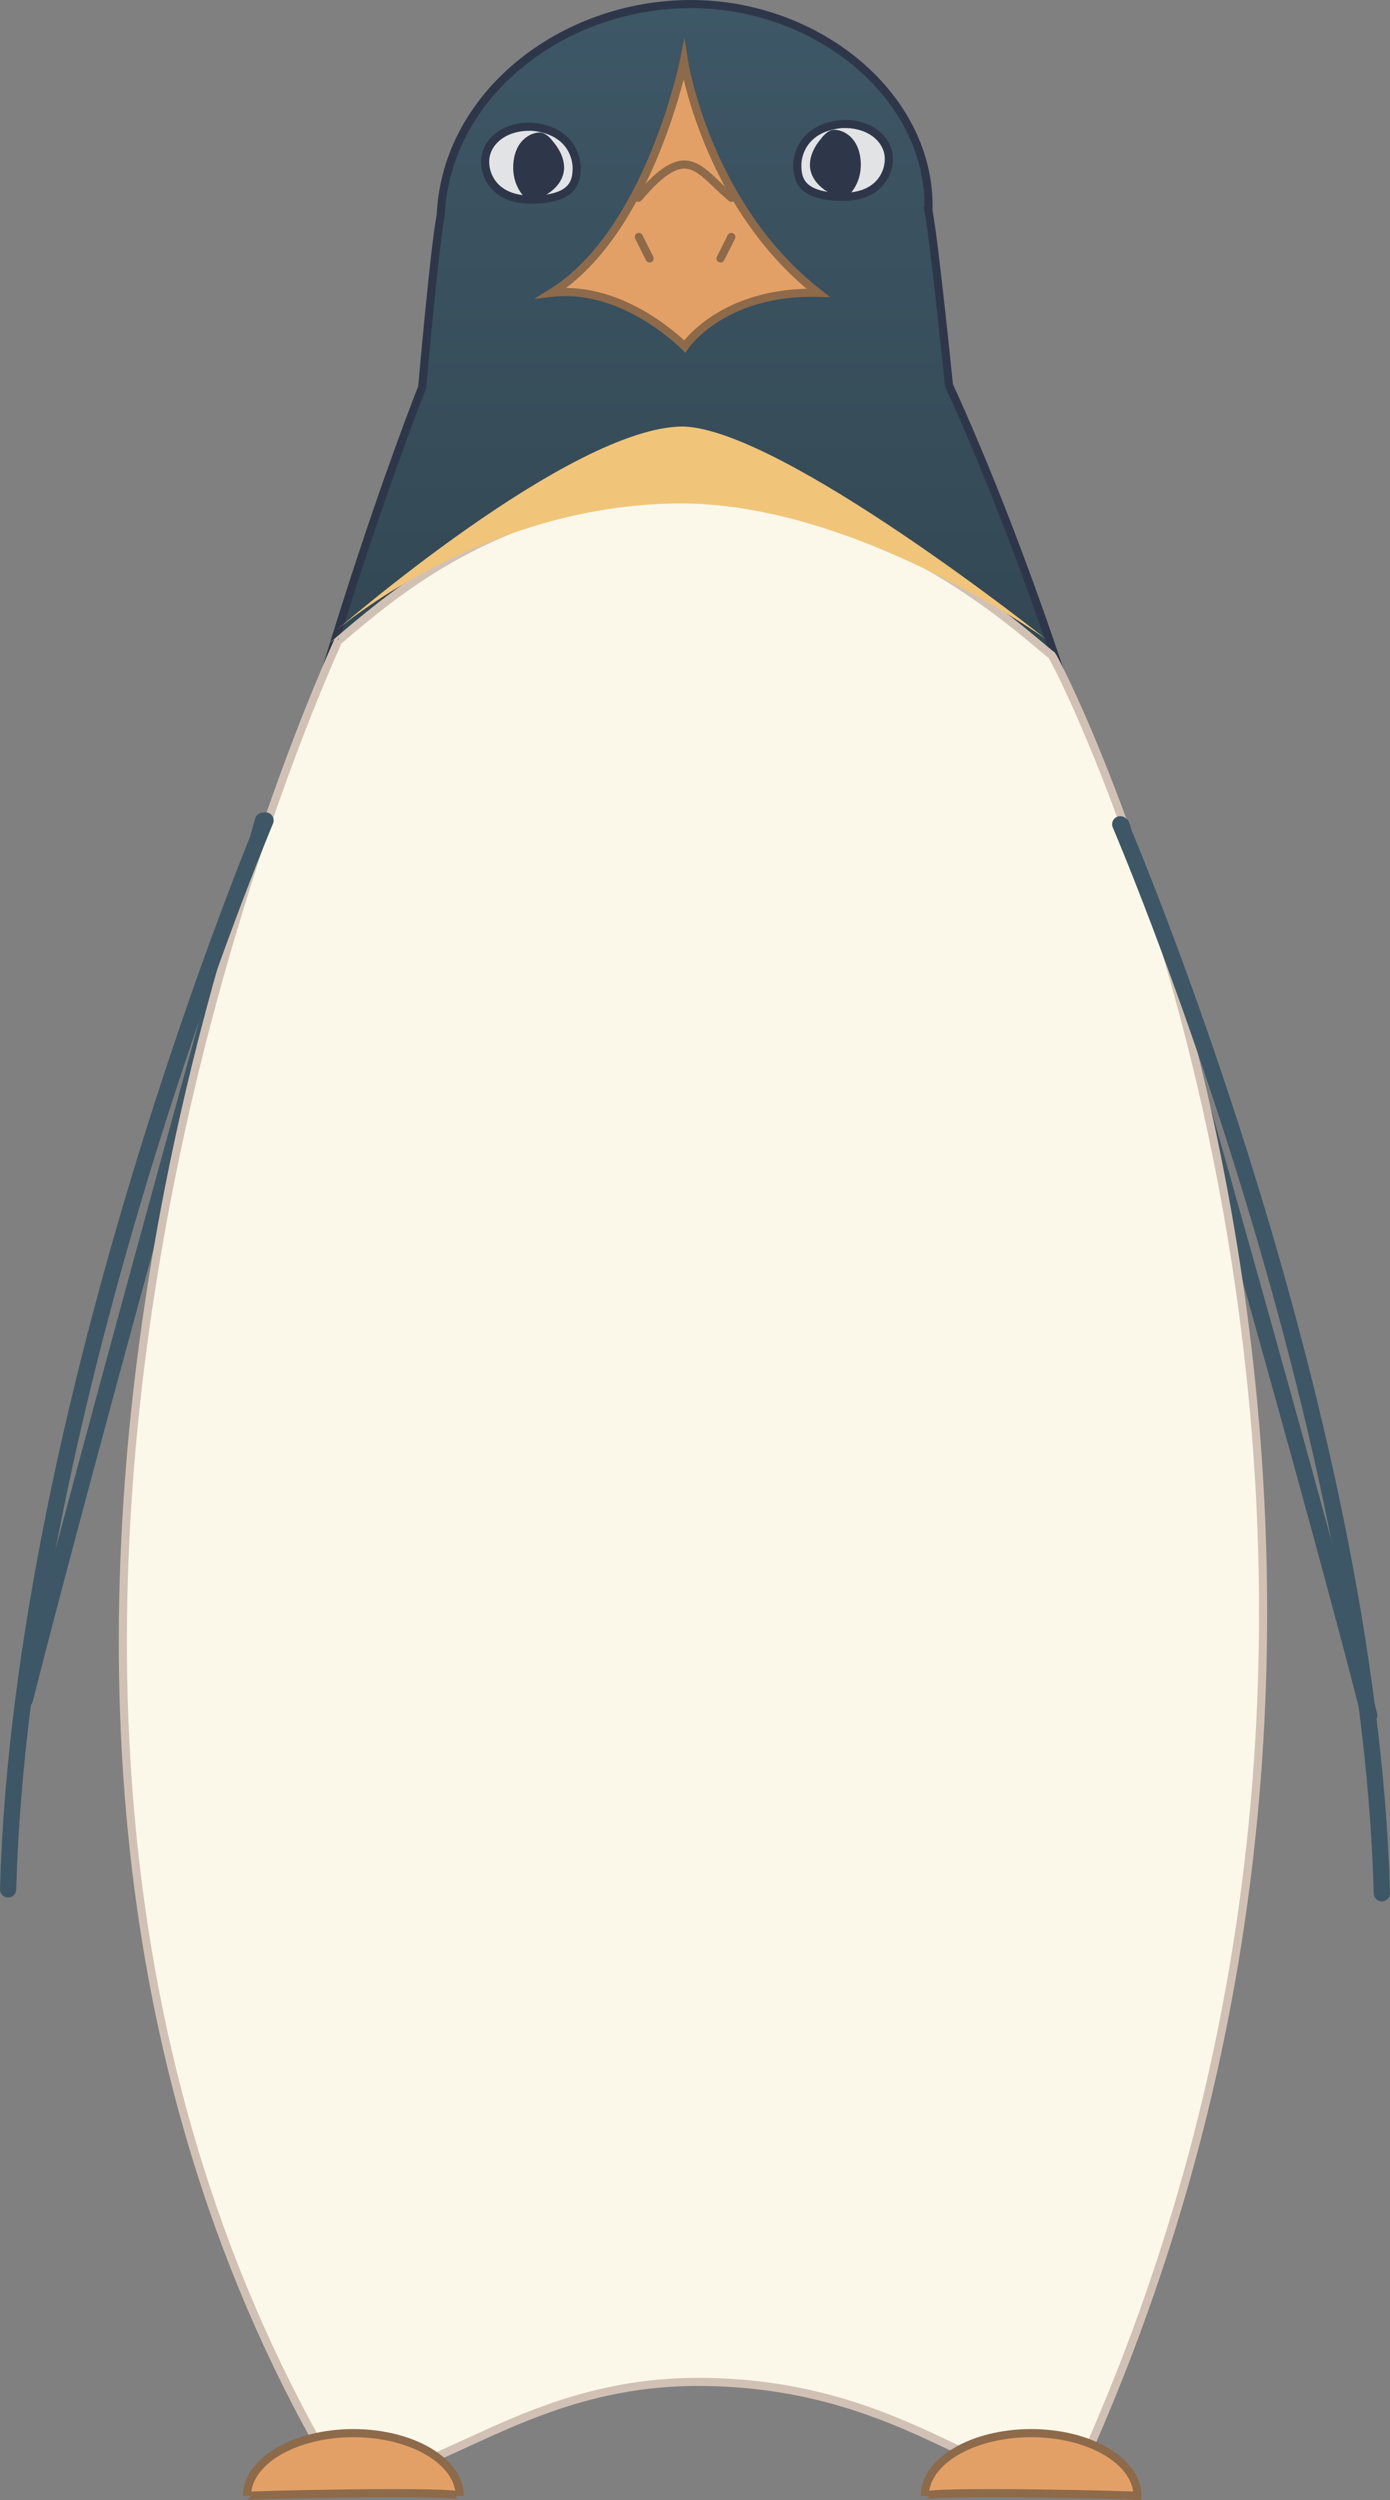 <svg version="1.1" xmlns="http://www.w3.org/2000/svg" xmlns:xlink="http://www.w3.org/1999/xlink" width="85.508" height="153.748" viewBox="0,0,85.508,153.748"><rect x="0" y="0" width="85.508" height="153.748" fill="#808080" stroke="none"/><defs><linearGradient x1="499.631" y1="233.376" x2="499.631" y2="373.235" gradientUnits="userSpaceOnUse" id="color-1"><stop offset="0" stop-color="#3e5766"/><stop offset="1" stop-color="#172126"/></linearGradient></defs><g transform="translate(-456.746,-233.126)"><g stroke-miterlimit="10"><path d="M525.749,283.891c0,0 11.474,39.849 15.228,54.731" fill="#3e5766" fill-rule="nonzero" stroke="#3e5766" stroke-width="1" stroke-linecap="round"/><path d="M458.278,337.634c3.754,-14.881 14.644,-54.033 14.644,-54.033" fill="#3e5766" fill-rule="nonzero" stroke="#3e5766" stroke-width="1" stroke-linecap="round"/><path d="M513.862,246.077c0.39,2.116 1.262,10.754 1.262,10.754c0,0 30.489,64.076 10.162,116.237c-0.225,0.636 -46.53,-0.768 -46.39,-0.601c-28.861,-33.723 3.821,-115.525 3.821,-115.525c0,0 0.75,-8.572 1.139,-10.573c0.34,-7.481 7.537,-12.993 15.393,-12.993c7.855,0 14.808,5.73 14.613,12.701z" fill="url(#color-1)" fill-rule="nonzero" stroke="#2e374a" stroke-width="0.5" stroke-linecap="butt"/><path d="M490.684,251.133c6.012,-3.737 8.134,-14.263 8.134,-14.263c0,0 1.383,8.884 8.251,14.263c-5.894,-0.147 -8.204,3.301 -8.204,3.301c0,0 -3.702,-3.821 -8.181,-3.301z" fill="#e3a066" fill-rule="nonzero" stroke="#8d6a4a" stroke-width="0.5" stroke-linecap="butt"/><g stroke-linecap="butt"><path d="M486.597,242.835c0.092,-1.093 1.221,-2.082 2.96,-1.978c2.312,0.26 2.672,1.9 2.664,2.55c-0.01,0.788 -0.164,1.926 -2.81,1.926c-2.26,0 -2.897,-1.517 -2.814,-2.499" fill="#e2e3e4" fill-rule="nonzero" stroke="none" stroke-width="1"/><path d="M489.062,245.3c0,0 -0.715,-0.616 -0.746,-1.794c-0.004,-0.148 0.003,-0.305 0.024,-0.471c0.185,-1.479 1.27,-1.806 1.68,-1.753c0.409,0.052 0.738,0.542 0.738,0.542c0,0 0.876,0.924 0.654,1.94c-0.222,1.015 -1.32,1.468 -1.32,1.468c0,0 -0.884,0.172 -1.03,0.068" fill="#2e374a" fill-rule="nonzero" stroke="none" stroke-width="1"/><path d="M486.597,242.905c0.092,-1.093 1.221,-2.082 2.96,-1.978c2.312,0.26 2.672,1.9 2.664,2.55c-0.01,0.788 -0.164,1.926 -2.81,1.926c-2.26,0 -2.897,-1.517 -2.814,-2.499z" fill="none" fill-rule="evenodd" stroke="#2e374a" stroke-width="0.5"/></g><g stroke-linecap="butt"><path d="M511.418,242.664c0.083,0.982 -0.555,2.499 -2.814,2.499c-2.646,0 -2.8,-1.139 -2.81,-1.926c-0.008,-0.651 0.352,-2.29 2.664,-2.55c1.739,-0.104 2.868,0.885 2.96,1.978" fill="#e2e3e4" fill-rule="nonzero" stroke="none" stroke-width="1"/><path d="M508.954,245.13c-0.146,0.104 -1.03,-0.068 -1.03,-0.068c0,0 -1.098,-0.452 -1.32,-1.468c-0.222,-1.015 0.654,-1.94 0.654,-1.94c0,0 0.329,-0.491 0.738,-0.542c0.409,-0.053 1.495,0.274 1.68,1.753c0.185,1.484 -0.722,2.265 -0.722,2.265" fill="#2e374a" fill-rule="nonzero" stroke="none" stroke-width="1"/><path d="M511.418,242.735c0.083,0.982 -0.555,2.499 -2.814,2.499c-2.646,0 -2.8,-1.139 -2.81,-1.926c-0.008,-0.65 0.352,-2.29 2.664,-2.55c1.739,-0.104 2.868,0.885 2.96,1.978z" fill="none" fill-rule="evenodd" stroke="#2e374a" stroke-width="0.5"/></g><path d="M522.666,386.072c-5.406,0 -10.642,-6.315 -22.611,-6.465c-10.87,-0.136 -16.361,6.165 -22.381,6.142c-30.043,-50.009 -0.057,-113.19 -0.132,-113.204c4.656,-3.983 9.958,-8.117 21.441,-9.524c13.061,1.546 20.62,8.982 22.457,10.398c0.181,-0.056 28.343,54.422 1.225,112.653z" fill="#fbf8ea" fill-rule="nonzero" stroke="#d1c1b5" stroke-width="0.5" stroke-linecap="butt"/><path d="M525.66,283.818c0,0 15.28,35.594 16.094,65.738" fill="none" fill-rule="nonzero" stroke="#3e5766" stroke-width="1" stroke-linecap="round"/><path d="M457.246,349.319c0.815,-30.144 15.834,-65.738 15.834,-65.738" fill="none" fill-rule="nonzero" stroke="#3e5766" stroke-width="1" stroke-linecap="round"/><path d="M526.72,386.624c0,-0.074 -13.086,-0.35 -13.086,0c0,-2.135 2.929,-3.866 6.543,-3.866c3.614,0 6.543,1.731 6.543,3.866z" fill="#e3a066" fill-rule="nonzero" stroke="#8d6a4a" stroke-width="0.5" stroke-linecap="butt"/><path d="M478.482,382.758c3.614,0 6.543,1.731 6.543,3.866c0,-0.35 -13.086,-0.074 -13.086,0c0,-2.135 2.929,-3.866 6.543,-3.866z" fill="#e3a066" fill-rule="nonzero" stroke="#8d6a4a" stroke-width="0.5" stroke-linecap="butt"/><path d="M498.653,264.088c-12.238,0 -21.276,7.852 -21.276,7.852c0,0 14.457,-12.585 21.394,-12.585c6.108,0.166 22.345,13.094 22.345,13.094c0,0 -11.596,-8.361 -22.463,-8.361z" fill="#f0c579" fill-rule="nonzero" stroke="none" stroke-width="0" stroke-linecap="butt"/><path d="M501.071,249.021l0.663,-1.325" fill="none" fill-rule="nonzero" stroke="#8d6a4a" stroke-width="0.5" stroke-linecap="round"/><path d="M496.708,249.021l-0.663,-1.325" fill="none" fill-rule="nonzero" stroke="#8d6a4a" stroke-width="0.5" stroke-linecap="round"/><path d="M496.02,245.289c3.008,-3.546 3.63,-1.766 5.714,0" fill="none" fill-rule="nonzero" stroke="#8d6a4a" stroke-width="0.5" stroke-linecap="round"/></g></g></svg>